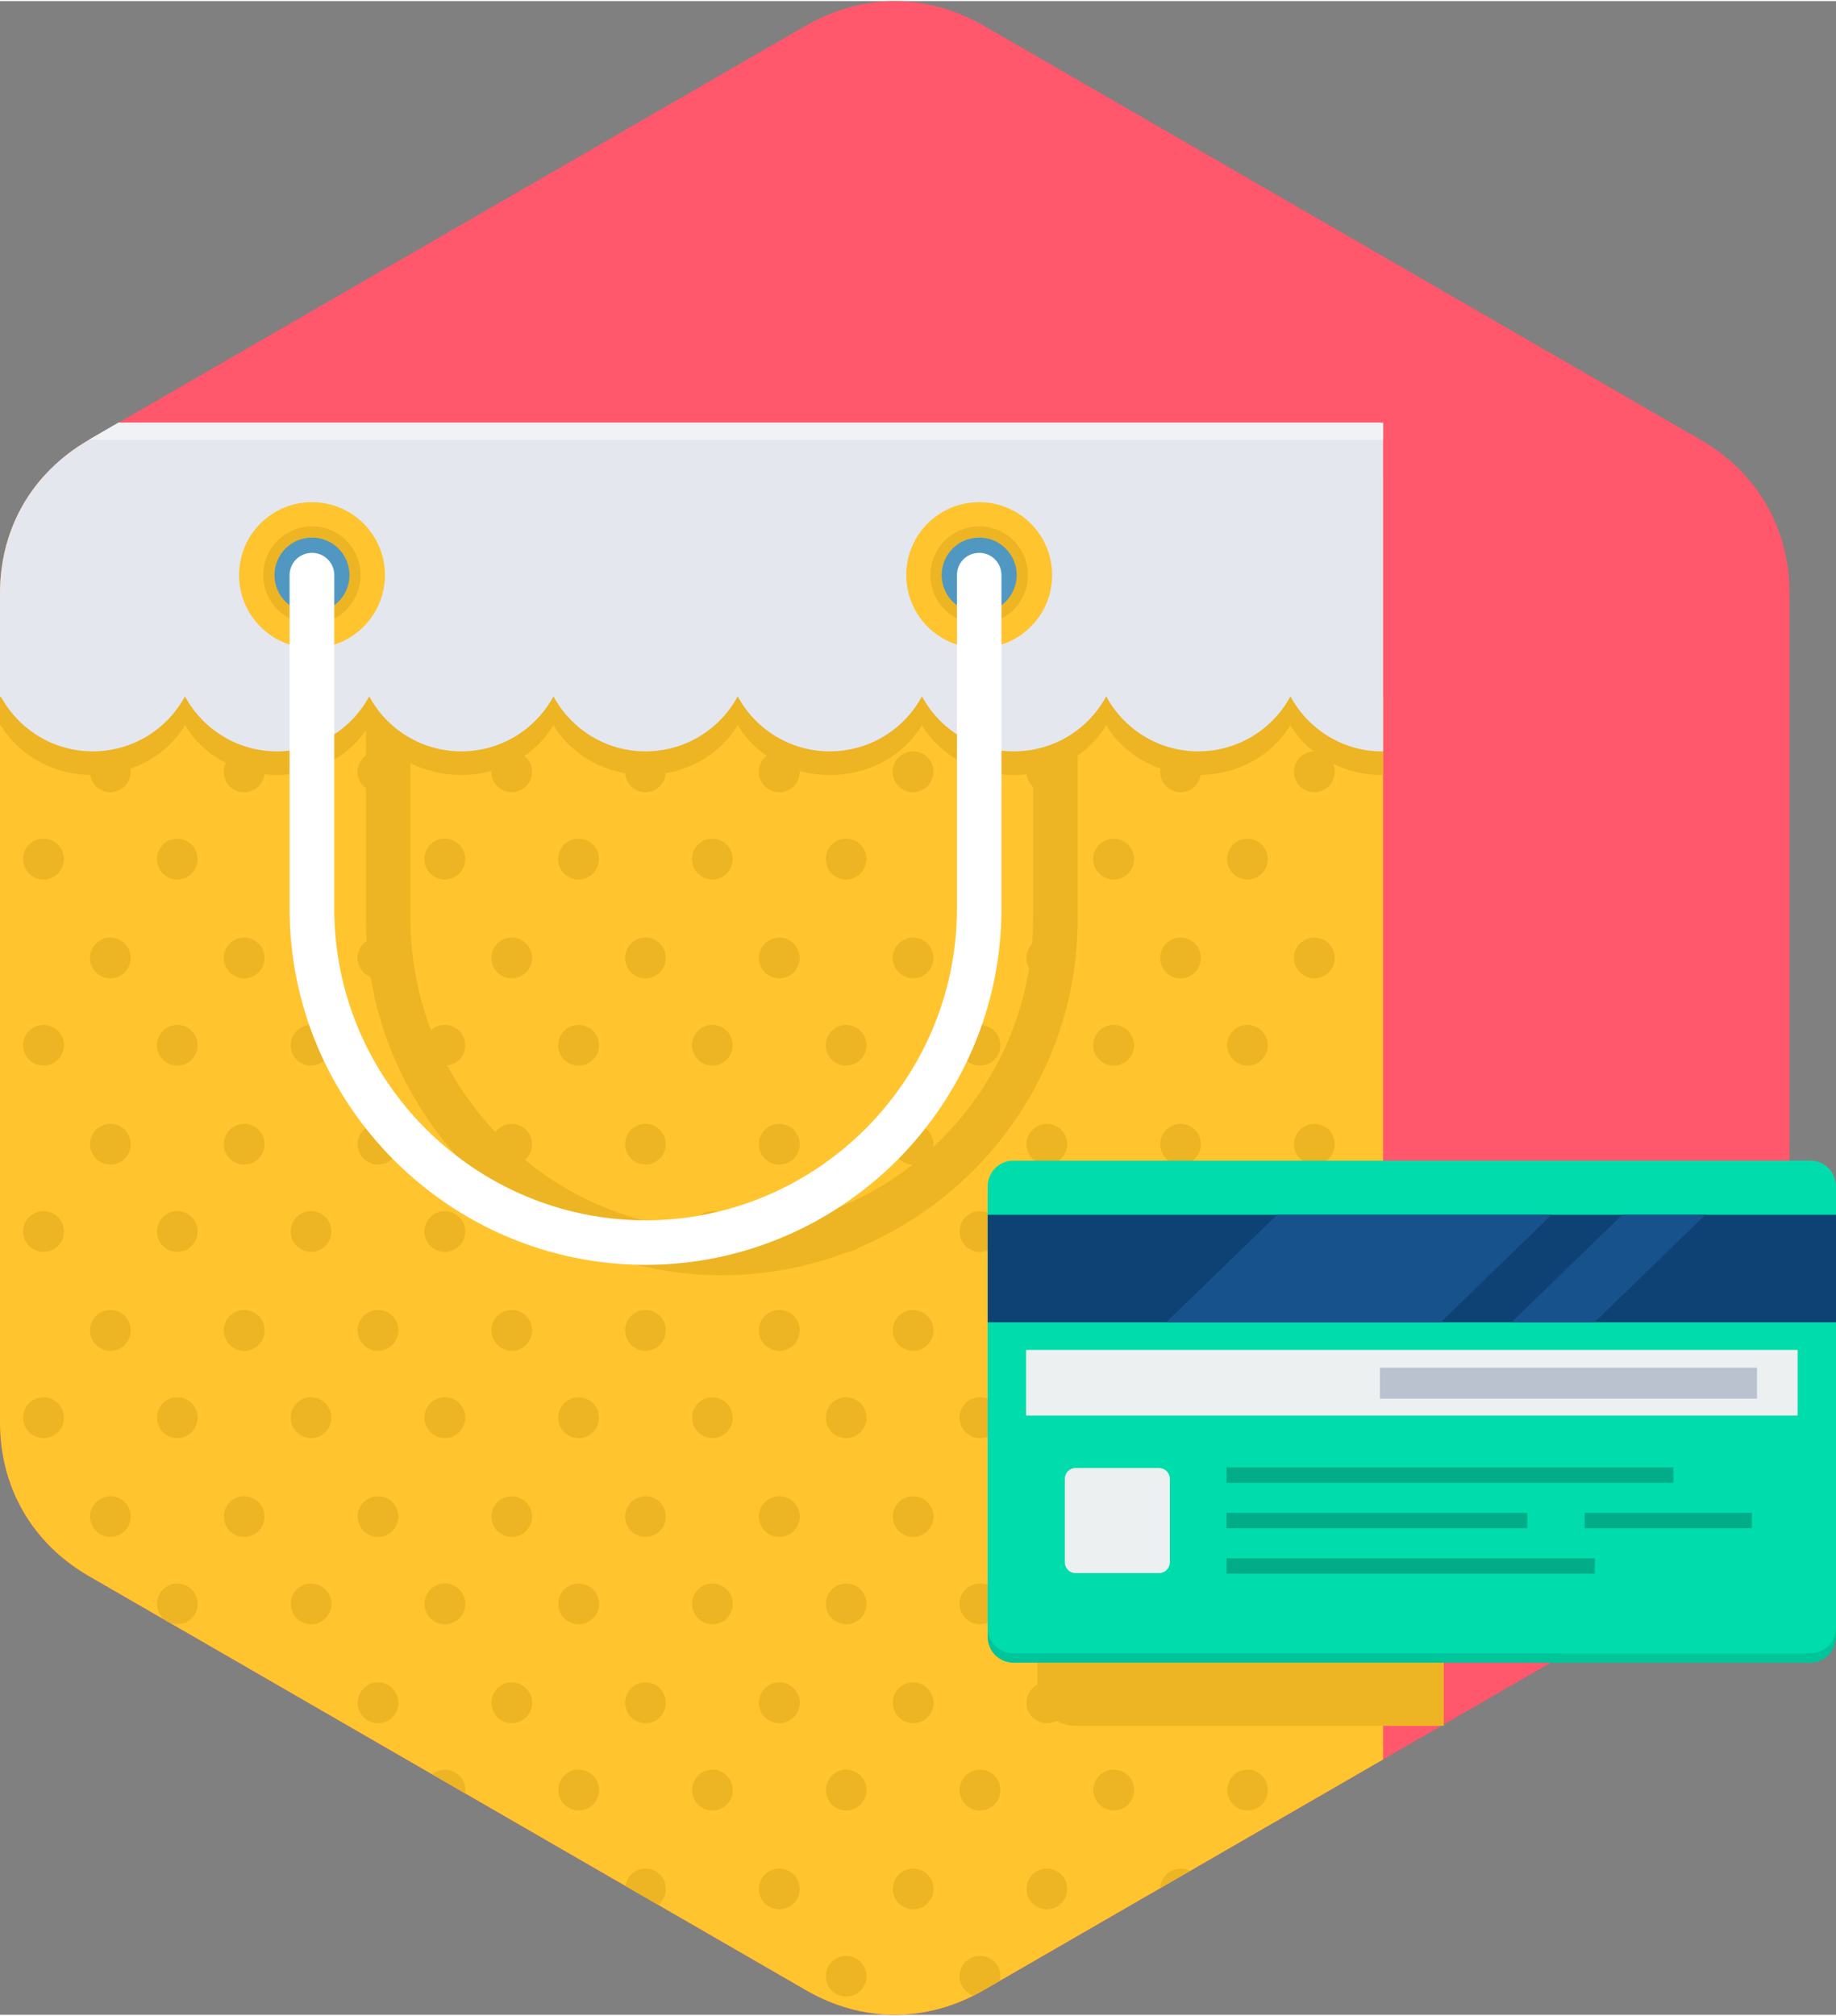 <svg clip-rule="evenodd" fill-rule="evenodd" height="135" image-rendering="optimizeQuality" shape-rendering="geometricPrecision" text-rendering="geometricPrecision" viewBox="0 0 12287 13471" width="123" xmlns="http://www.w3.org/2000/svg"><rect x="0" y="0" width="12287" height="13471" fill="#808080" stroke="none"/><g id="Layer_x0020_1"><g id="_535154568"><path d="m6581 163 4802 2773c377 218 593 591 593 1027v5545c0 435-216 809-593 1027l-4802 2772c-377 218-809 218-1186 0l-4802-2772c-377-218-593-592-593-1027v-5545c0-436 216-809 593-1027l4802-2773c377-217 809-217 1186 0z" fill="#ff576b"/><g><path d="m9256 11763v-7103h-9256v4848c0 435 216 809 593 1027l4802 2772c377 218 809 218 1186 0z" fill="#ffc42e"/><g fill="#edb423"><path d="m7964 12508-199 115c3-72 63-130 136-130 23 0 44 6 63 15zm-1273 735-110 64c-22 13-44 24-65 35-55-18-94-69-94-129 0-75 61-136 136-136 76 0 137 61 137 136 0 11-2 21-4 30zm-2286-507-219-127c9-66 66-116 134-116 75 0 136 61 136 136 0 43-20 82-51 107zm-1293-747-220-127c23-19 53-31 85-31 76 0 137 61 137 137 0 7-1 14-2 21zm-1975-1140-35-20c-31-25-51-64-51-107 0-75 61-136 136-136s136 61 136 136-61 136-136 136c-18 0-35-3-50-9zm4079 1644c75 0 136 61 136 136s-61 136-136 136c-76 0-137-61-137-136s61-136 137-136zm895 0c75 0 136 61 136 136s-61 136-136 136-136-61-136-136 61-136 136-136zm895 0c75 0 136 61 136 136s-61 136-136 136-136-61-136-136 61-136 136-136zm-1343 584c75 0 136 61 136 136s-61 136-136 136-136-61-136-136 61-136 136-136zm-3133-1830c75 0 136 61 136 137 0 75-61 136-136 136s-136-61-136-136c0-76 61-137 136-137zm895 0c75 0 136 61 136 137 0 75-61 136-136 136s-136-61-136-136c0-76 61-137 136-137zm895 0c75 0 136 61 136 137 0 75-61 136-136 136s-136-61-136-136c0-76 61-137 136-137zm896 0c75 0 136 61 136 137 0 75-61 136-136 136-76 0-137-61-137-136 0-76 61-137 137-137zm895 0c75 0 136 61 136 137 0 75-61 136-136 136s-136-61-136-136c0-76 61-137 136-137zm895 0c75 0 136 61 136 137 0 75-61 136-136 136s-136-61-136-136c0-76 61-137 136-137zm895 0c76 0 136 61 136 137 0 75-60 136-136 136-75 0-136-61-136-136 0-76 61-137 136-137zm896 0c75 0 136 61 136 137 0 75-61 136-136 136-76 0-137-61-137-136 0-76 61-137 137-137zm-4924 584c75 0 136 61 136 137 0 75-61 136-136 136-76 0-137-61-137-136 0-76 61-137 137-137zm895 0c75 0 136 61 136 137 0 75-61 136-136 136s-136-61-136-136c0-76 61-137 136-137zm895 0c75 0 136 61 136 137 0 75-61 136-136 136s-136-61-136-136c0-76 61-137 136-137zm895 0c76 0 137 61 137 137 0 75-61 136-137 136-75 0-136-61-136-136 0-76 61-137 136-137zm896 0c75 0 136 61 136 137 0 75-61 136-136 136-76 0-137-61-137-136 0-76 61-137 137-137zm895 0c75 0 136 61 136 137 0 75-61 136-136 136s-136-61-136-136c0-76 61-137 136-137zm-7610-1829c75 0 136 61 136 136s-61 136-136 136-136-61-136-136 61-136 136-136zm895 0c76 0 137 61 137 136s-61 136-137 136c-75 0-136-61-136-136s61-136 136-136zm896 0c75 0 136 61 136 136s-61 136-136 136-136-61-136-136 61-136 136-136zm895 0c75 0 136 61 136 136s-61 136-136 136-136-61-136-136 61-136 136-136zm895 0c75 0 136 61 136 136s-61 136-136 136-136-61-136-136 61-136 136-136zm896 0c75 0 136 61 136 136s-61 136-136 136c-76 0-137-61-137-136s61-136 137-136zm895 0c75 0 136 61 136 136s-61 136-136 136-136-61-136-136 61-136 136-136zm895 0c75 0 136 61 136 136s-61 136-136 136-136-61-136-136 61-136 136-136zm895 0c76 0 136 61 136 136s-60 136-136 136c-75 0-136-61-136-136s61-136 136-136zm896 0c75 0 136 61 136 136s-61 136-136 136c-76 0-137-61-137-136s61-136 137-136zm-6715 584c75 0 136 61 136 136s-61 136-136 136-136-61-136-136 61-136 136-136zm895 0c76 0 137 61 137 136s-61 136-137 136c-75 0-136-61-136-136s61-136 136-136zm896 0c75 0 136 61 136 136s-61 136-136 136c-76 0-137-61-137-136s61-136 137-136zm895 0c75 0 136 61 136 136s-61 136-136 136-136-61-136-136 61-136 136-136zm895 0c75 0 136 61 136 136s-61 136-136 136-136-61-136-136 61-136 136-136zm895 0c76 0 137 61 137 136s-61 136-137 136c-75 0-136-61-136-136s61-136 136-136zm896 0c75 0 136 61 136 136s-61 136-136 136c-76 0-137-61-137-136s61-136 137-136zm895 0c75 0 136 61 136 136s-61 136-136 136-136-61-136-136 61-136 136-136zm-7610-1830c75 0 136 61 136 136 0 76-61 137-136 137s-136-61-136-137c0-75 61-136 136-136zm895 0c76 0 137 61 137 136 0 76-61 137-137 137-75 0-136-61-136-137 0-75 61-136 136-136zm896 0c75 0 136 61 136 136 0 76-61 137-136 137s-136-61-136-137c0-75 61-136 136-136zm895 0c75 0 136 61 136 136 0 76-61 137-136 137s-136-61-136-137c0-75 61-136 136-136zm895 0c75 0 136 61 136 136 0 76-61 137-136 137s-136-61-136-137c0-75 61-136 136-136zm896 0c75 0 136 61 136 136 0 76-61 137-136 137-76 0-137-61-137-137 0-75 61-136 137-136zm895 0c75 0 136 61 136 136 0 76-61 137-136 137s-136-61-136-137c0-75 61-136 136-136zm895 0c75 0 136 61 136 136 0 76-61 137-136 137s-136-61-136-137c0-75 61-136 136-136zm895 0c76 0 136 61 136 136 0 76-60 137-136 137-75 0-136-61-136-137 0-75 61-136 136-136zm896 0c75 0 136 61 136 136 0 76-61 137-136 137-76 0-137-61-137-137 0-75 61-136 137-136zm-8505 584c75 0 136 61 136 136 0 76-61 137-136 137-76 0-137-61-137-137 0-75 61-136 137-136zm895 0c75 0 136 61 136 136 0 76-61 137-136 137s-136-61-136-137c0-75 61-136 136-136zm895 0c75 0 136 61 136 136 0 76-61 137-136 137s-136-61-136-137c0-75 61-136 136-136zm895 0c76 0 137 61 137 136 0 76-61 137-137 137-75 0-136-61-136-137 0-75 61-136 136-136zm896 0c75 0 136 61 136 136 0 76-61 137-136 137-76 0-137-61-137-137 0-75 61-136 137-136zm895 0c75 0 136 61 136 136 0 76-61 137-136 137s-136-61-136-137c0-75 61-136 136-136zm895 0c75 0 136 61 136 136 0 76-61 137-136 137s-136-61-136-137c0-75 61-136 136-136zm895 0c76 0 137 61 137 136 0 76-61 137-137 137-75 0-136-61-136-137 0-75 61-136 136-136zm896 0c75 0 136 61 136 136 0 76-61 137-136 137-76 0-137-61-137-137 0-75 61-136 137-136zm895 0c75 0 136 61 136 136 0 76-61 137-136 137s-136-61-136-137c0-75 61-136 136-136zm-7610-1829c75 0 136 61 136 136s-61 136-136 136-136-61-136-136 61-136 136-136zm895 0c76 0 137 61 137 136s-61 136-137 136c-75 0-136-61-136-136s61-136 136-136zm896 0c75 0 136 61 136 136s-61 136-136 136-136-61-136-136 61-136 136-136zm895 0c75 0 136 61 136 136s-61 136-136 136-136-61-136-136 61-136 136-136zm895 0c75 0 136 61 136 136s-61 136-136 136-136-61-136-136 61-136 136-136zm896 0c75 0 136 61 136 136s-61 136-136 136c-76 0-137-61-137-136s61-136 137-136zm895 0c75 0 136 61 136 136s-61 136-136 136-136-61-136-136 61-136 136-136zm895 0c75 0 136 61 136 136s-61 136-136 136-136-61-136-136 61-136 136-136zm895 0c76 0 136 61 136 136s-60 136-136 136c-75 0-136-61-136-136s61-136 136-136zm896 0c75 0 136 61 136 136s-61 136-136 136c-76 0-137-61-137-136s61-136 137-136zm-8505 584c75 0 136 60 136 136 0 75-61 136-136 136-76 0-137-61-137-136 0-76 61-136 137-136zm895 0c75 0 136 60 136 136 0 75-61 136-136 136s-136-61-136-136c0-76 61-136 136-136zm895 0c75 0 136 60 136 136 0 75-61 136-136 136s-136-61-136-136c0-76 61-136 136-136zm895 0c76 0 137 60 137 136 0 75-61 136-137 136-75 0-136-61-136-136 0-76 61-136 136-136zm896 0c75 0 136 60 136 136 0 75-61 136-136 136-76 0-137-61-137-136 0-76 61-136 137-136zm895 0c75 0 136 60 136 136 0 75-61 136-136 136s-136-61-136-136c0-76 61-136 136-136zm895 0c75 0 136 60 136 136 0 75-61 136-136 136s-136-61-136-136c0-76 61-136 136-136zm895 0c76 0 137 60 137 136 0 75-61 136-137 136-75 0-136-61-136-136 0-76 61-136 136-136zm896 0c75 0 136 60 136 136 0 75-61 136-136 136-76 0-137-61-137-136 0-76 61-136 137-136zm895 0c75 0 136 60 136 136 0 75-61 136-136 136s-136-61-136-136c0-76 61-136 136-136zm-7610-1830c75 0 136 61 136 136s-61 136-136 136-136-61-136-136 61-136 136-136zm895 0c76 0 137 61 137 136s-61 136-137 136c-75 0-136-61-136-136s61-136 136-136zm896 0c75 0 136 61 136 136s-61 136-136 136-136-61-136-136 61-136 136-136zm895 0c75 0 136 61 136 136s-61 136-136 136-136-61-136-136 61-136 136-136zm895 0c75 0 136 61 136 136s-61 136-136 136-136-61-136-136 61-136 136-136zm896 0c75 0 136 61 136 136s-61 136-136 136c-76 0-137-61-137-136s61-136 137-136zm895 0c75 0 136 61 136 136s-61 136-136 136-136-61-136-136 61-136 136-136zm895 0c75 0 136 61 136 136s-61 136-136 136-136-61-136-136 61-136 136-136zm895 0c76 0 136 61 136 136s-60 136-136 136c-75 0-136-61-136-136s61-136 136-136zm896 0c75 0 136 61 136 136s-61 136-136 136c-76 0-137-61-137-136s61-136 137-136zm-8505 584c75 0 136 61 136 136s-61 136-136 136c-76 0-137-61-137-136s61-136 137-136zm895 0c75 0 136 61 136 136s-61 136-136 136-136-61-136-136 61-136 136-136zm895 0c75 0 136 61 136 136s-61 136-136 136-136-61-136-136 61-136 136-136zm895 0c76 0 137 61 137 136s-61 136-137 136c-75 0-136-61-136-136s61-136 136-136zm896 0c75 0 136 61 136 136s-61 136-136 136c-76 0-137-61-137-136s61-136 137-136zm895 0c75 0 136 61 136 136s-61 136-136 136-136-61-136-136 61-136 136-136zm895 0c75 0 136 61 136 136s-61 136-136 136-136-61-136-136 61-136 136-136zm895 0c76 0 137 61 137 136s-61 136-137 136c-75 0-136-61-136-136s61-136 136-136zm896 0c75 0 136 61 136 136s-61 136-136 136c-76 0-137-61-137-136s61-136 137-136zm-6715-1830c75 0 136 61 136 137 0 75-61 136-136 136s-136-61-136-136c0-76 61-137 136-137zm895 0c76 0 137 61 137 137 0 75-61 136-137 136-75 0-136-61-136-136 0-76 61-137 136-137zm896 0c75 0 136 61 136 137 0 75-61 136-136 136s-136-61-136-136c0-76 61-137 136-137zm895 0c75 0 136 61 136 137 0 75-61 136-136 136s-136-61-136-136c0-76 61-137 136-137zm895 0c75 0 136 61 136 137 0 75-61 136-136 136s-136-61-136-136c0-76 61-137 136-137zm896 0c75 0 136 61 136 137 0 75-61 136-136 136-76 0-137-61-137-136 0-76 61-137 137-137zm895 0c75 0 136 61 136 137 0 75-61 136-136 136s-136-61-136-136c0-76 61-137 136-137zm895 0c75 0 136 61 136 137 0 75-61 136-136 136s-136-61-136-136c0-76 61-137 136-137zm895 0c76 0 136 61 136 137 0 75-60 136-136 136-75 0-136-61-136-136 0-76 61-137 136-137zm896 0c75 0 136 61 136 137 0 75-61 136-136 136-76 0-137-61-137-136 0-76 61-137 137-137zm-8505 584c75 0 136 61 136 137 0 75-61 136-136 136-76 0-137-61-137-136 0-76 61-137 137-137zm895 0c75 0 136 61 136 137 0 75-61 136-136 136s-136-61-136-136c0-76 61-137 136-137zm895 0c75 0 136 61 136 137 0 75-61 136-136 136s-136-61-136-136c0-76 61-137 136-137zm895 0c76 0 137 61 137 137 0 75-61 136-137 136-75 0-136-61-136-136 0-76 61-137 136-137zm896 0c75 0 136 61 136 137 0 75-61 136-136 136-76 0-137-61-137-136 0-76 61-137 137-137zm895 0c75 0 136 61 136 137 0 75-61 136-136 136s-136-61-136-136c0-76 61-137 136-137zm895 0c75 0 136 61 136 137 0 75-61 136-136 136s-136-61-136-136c0-76 61-137 136-137zm895 0c76 0 137 61 137 137 0 75-61 136-137 136-75 0-136-61-136-136 0-76 61-137 136-137zm896 0c75 0 136 61 136 137 0 75-61 136-136 136-76 0-137-61-137-136 0-76 61-137 137-137zm895 0c75 0 136 61 136 137 0 75-61 136-136 136s-136-61-136-136c0-76 61-137 136-137zm0 1246c75 0 136 61 136 136s-61 136-136 136-136-61-136-136 61-136 136-136z"/><path d="m6914 3908c0-82 67-149 149-149s149 67 149 149v2233c0 655-268 1250-699 1682-432 432-1027 700-1683 700-655 0-1250-268-1682-700-431-432-699-1027-699-1682v-2233c0-82 66-149 149-149 82 0 149 67 149 149v2233c0 572 234 1093 612 1471s899 612 1471 612c573 0 1094-234 1472-612 377-378 612-899 612-1471z" fill-rule="nonzero"/><path d="m288 3183h8968v1994c-258 3-499-129-620-334-118 199-350 334-617 334-266 0-498-135-616-334-118 199-350 334-617 334-266 0-498-135-616-334-118 199-350 334-617 334-266 0-498-135-616-334-118 199-350 334-617 334-266 0-498-135-616-334-118 199-350 334-617 334-266 0-498-135-616-334-118 199-350 334-617 334-266 0-498-135-616-334-118 199-350 334-617 334-266 0-498-135-616-334l-5 8v-888c0-300 102-570 288-780z"/></g><path d="m793 2820h8463v2199c-258 4-499-142-620-368-118 219-350 368-617 368-266 0-498-149-616-368-118 219-350 368-617 368-266 0-498-149-616-368-118 219-350 368-617 368-266 0-498-149-616-368-118 219-350 368-617 368-266 0-498-149-616-368-118 219-350 368-617 368-266 0-498-149-616-368-118 219-350 368-617 368-266 0-498-149-616-368-118 219-350 368-617 368-266 0-498-149-616-368l-5 9v-697c0-436 216-809 593-1027z" fill="#e4e7ed"/><g><path d="m2088 3352c269 0 488 218 488 488 0 269-219 488-488 488-270 0-488-219-488-488 0-270 218-488 488-488z" fill="#ffc42e"/><path d="m2088 3514c180 0 325 146 325 326s-145 326-325 326-326-146-326-326 146-326 326-326z" fill="#edb423"/><g><path d="m2088 3589c138 0 251 112 251 251 0 138-113 251-251 251-139 0-251-113-251-251 0-139 112-251 251-251z" fill="#5098c2"/><g><path d="m6553 3352c269 0 488 218 488 488 0 269-219 488-488 488-270 0-488-219-488-488 0-270 218-488 488-488z" fill="#ffc42e"/><path d="m6553 3514c180 0 326 146 326 326s-146 326-326 326-326-146-326-326 146-326 326-326z" fill="#edb423"/><path d="m6553 3589c138 0 251 112 251 251 0 138-113 251-251 251-139 0-251-113-251-251 0-139 112-251 251-251z" fill="#5098c2"/></g></g></g><path d="m6404 3840c0-83 66-149 149-149 82 0 149 66 149 149v2232c0 655-268 1251-699 1683-432 431-1028 699-1683 699s-1250-268-1682-699c-432-432-700-1028-700-1683v-2232c0-83 67-149 150-149 82 0 149 66 149 149v2232c0 573 234 1094 612 1472 378 377 898 612 1471 612s1094-235 1472-612c377-378 612-899 612-1472z" fill="#fff" fill-rule="nonzero"/><path d="m793 2820h8463v115h-8662z" fill="#f0f2f5"/></g><path d="m7198 8408h2464v3130h-2464c-140 0-255-114-255-254v-2622c0-140 115-254 255-254z" fill="#edb423"/><g><path d="m6781 7819h5335c94 0 171 77 171 171v2954c0 94-77 171-171 171h-5335c-94 0-171-77-171-171v-2954c0-94 77-171 171-171z" fill="#00c49a"/><path d="m6781 7757h5335c94 0 171 77 171 171v2954c0 94-77 171-171 171h-5335c-94 0-171-77-171-171v-2954c0-94 77-171 171-171z" fill="#00dcab"/><path d="m6610 8119h5677v719h-5677z" fill="#0e4275"/><path d="m8547 8119h1836l-742 720h-1837zm2310 0h556l-742 719-557 1z" fill="#18528c"/><g fill="#00ad88"><path d="m8208 9809h2991v103h-2991z"/><path d="m8208 10113h2013v103h-2013z"/><path d="m8208 10417h2465v102h-2465z"/><path d="m10605 10113h1119v103h-1119z"/></g><path d="m7756 9813h-558c-40 0-72 32-72 72v559c0 40 32 72 72 72h558c40 0 73-32 73-72v-559c0-40-33-72-73-72z" fill="#ecf0f1"/><path d="m6867 9462h5163v-439h-5163z" fill="#ecf0f1"/><path d="m9235 9142h2523v207h-2523z" fill="#bac1cf"/></g></g></g></svg>